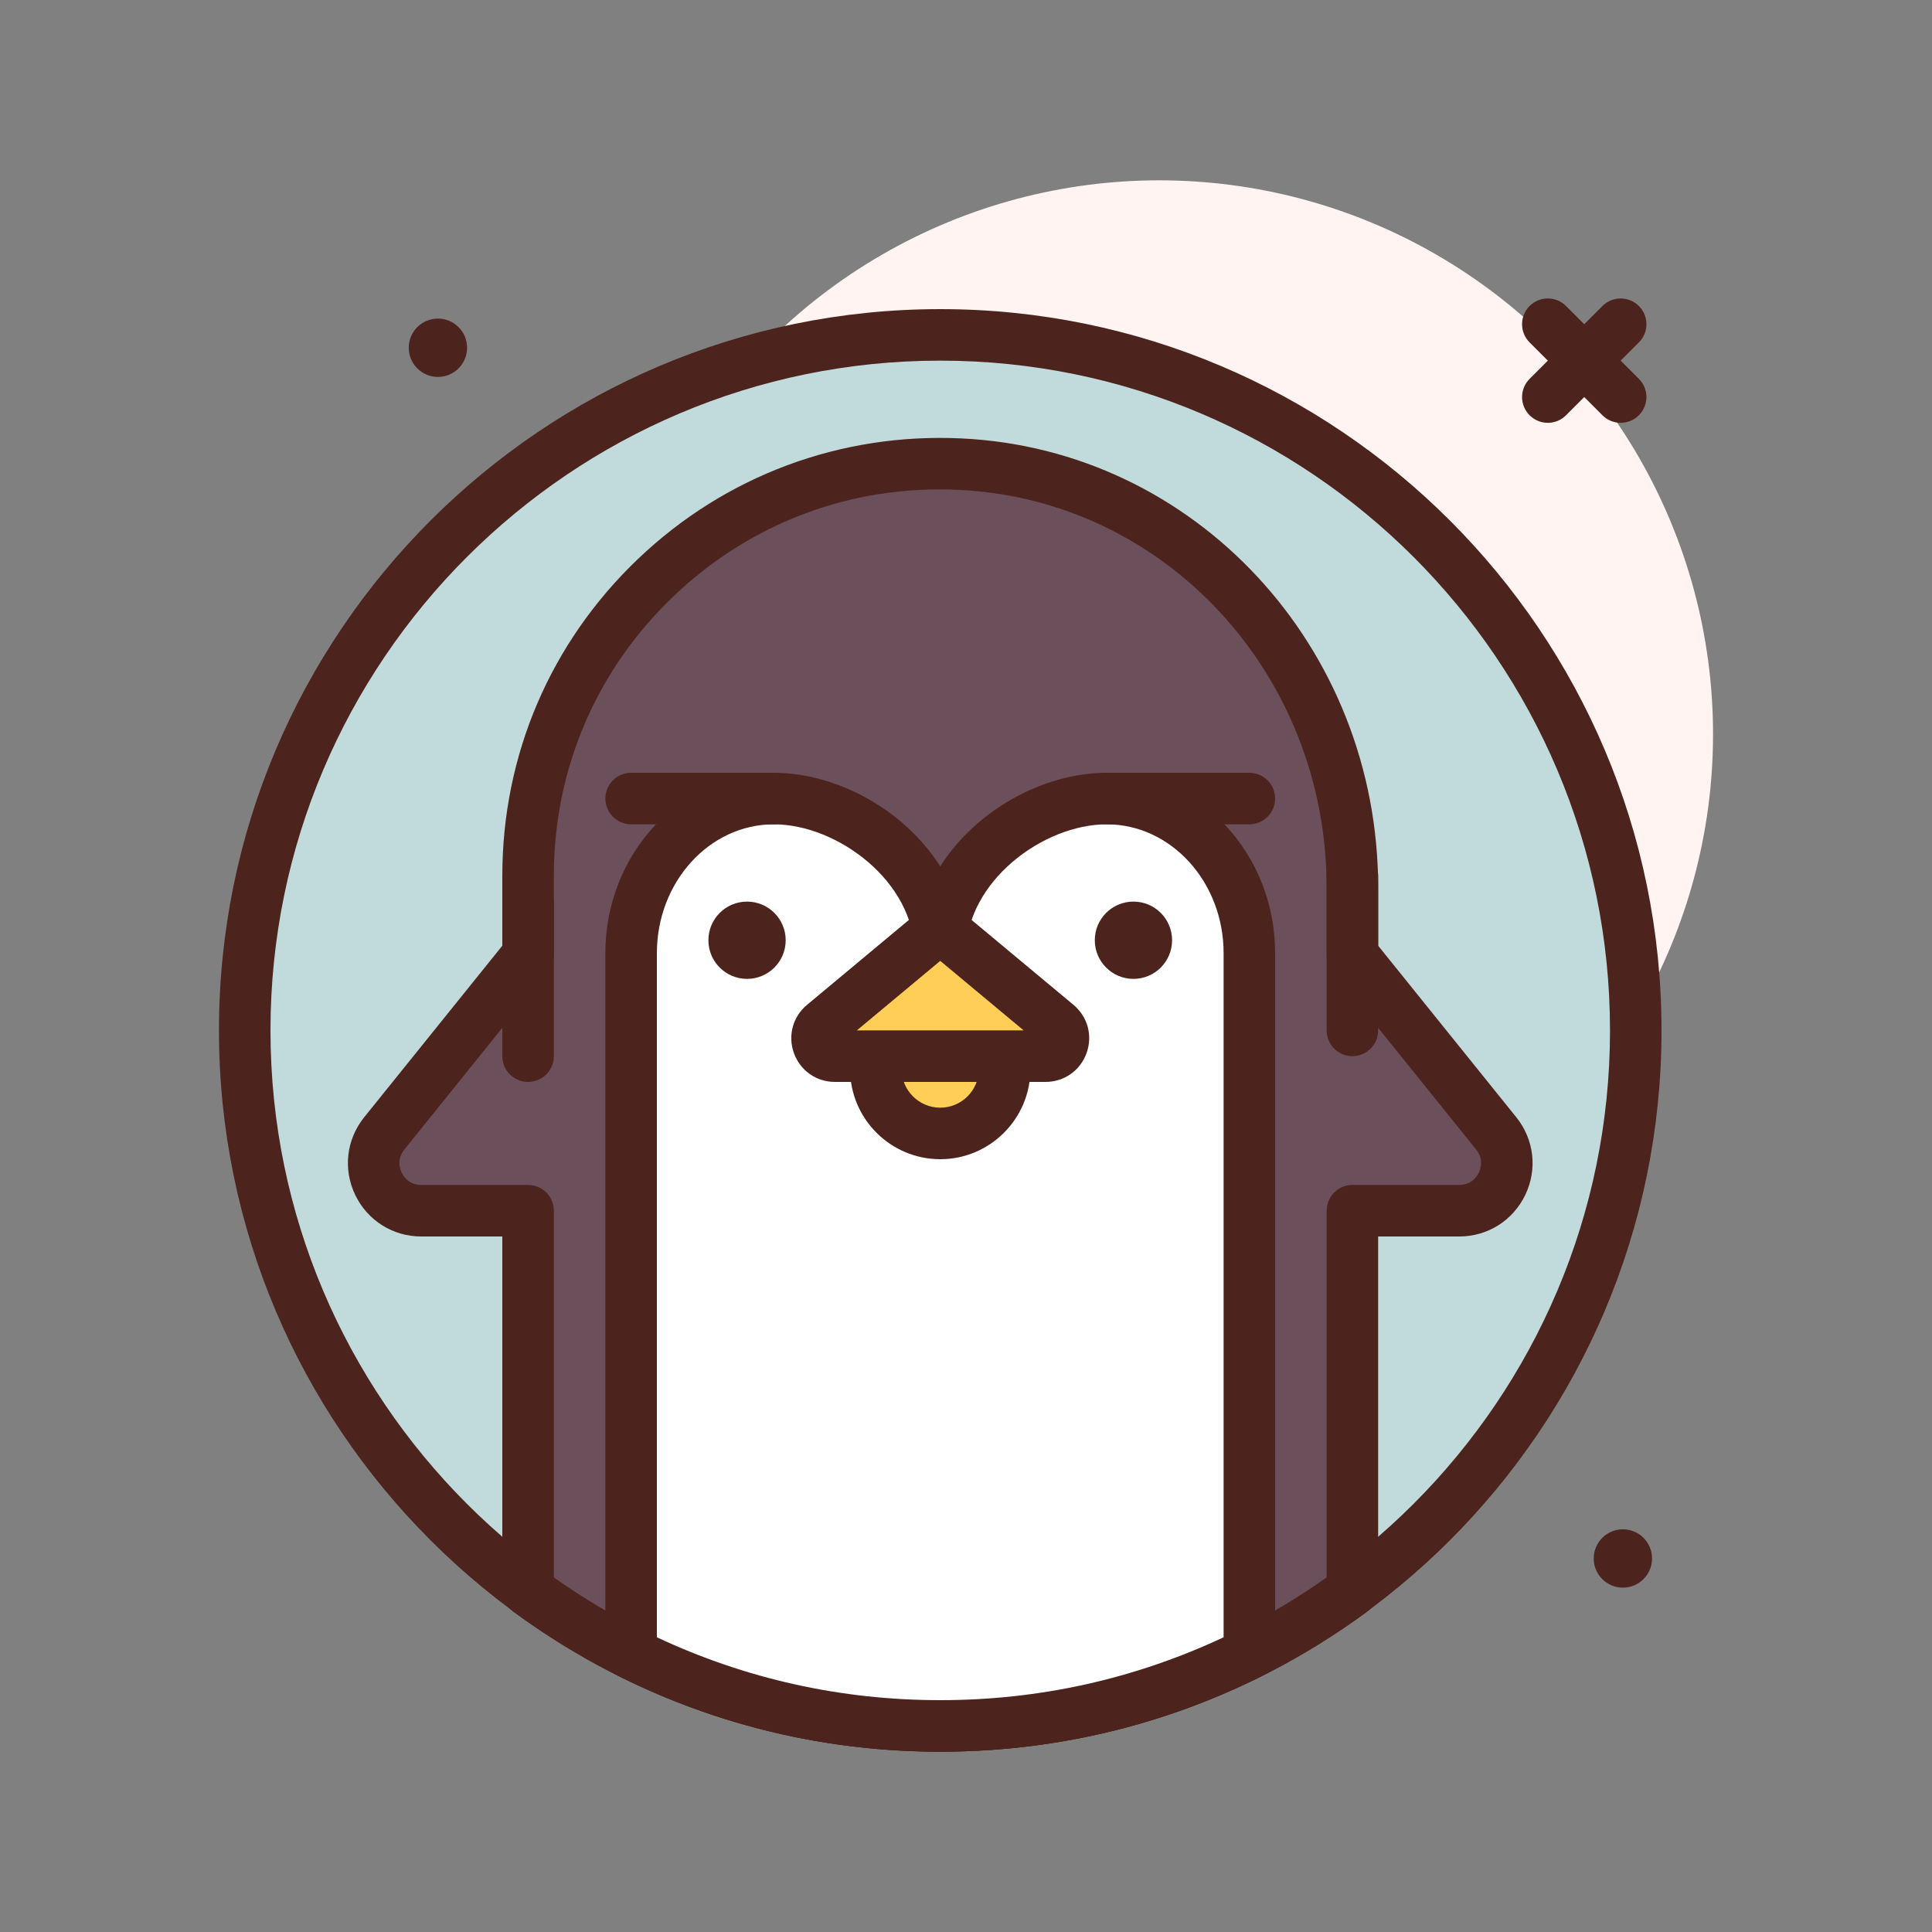 <svg id="penguin" enable-background="new 0 0 300 300" height="512" viewBox="0 0 300 300" width="512" xmlns="http://www.w3.org/2000/svg"><rect x="0" y="0" width="300" height="300" fill="#808080" stroke="none"/><g><circle cx="180" cy="114" fill="#fff4f1" r="86"/><g><circle cx="146" cy="160" fill="#c1dbdc" r="108"/><path d="m146 272c-61.758 0-112-50.242-112-112s50.242-112 112-112 112 50.242 112 112-50.242 112-112 112zm0-216c-57.346 0-104 46.654-104 104s46.654 104 104 104c57.348 0 104-46.654 104-104s-46.652-104-104-104z" fill="#4c241d"/></g><g><path d="m210 148.258v-10.451c0-34.461-26.483-64.113-60.906-65.734-36.753-1.731-67.094 27.555-67.094 63.927v12.258l-22.331 27.734c-3.888 4.828-.451 12.008 5.748 12.008h16.583v58.984c17.913 13.202 40.041 21.016 64 21.016s46.087-7.814 64-21.016v-58.984h16.583c6.199 0 9.636-7.18 5.748-12.008z" fill="#6b4f5b"/><path d="m146 272c-24.072 0-47.023-7.537-66.373-21.795-1.023-.754-1.627-1.949-1.627-3.221v-54.984h-12.582c-4.422 0-8.355-2.479-10.266-6.467-1.908-3.988-1.371-8.605 1.402-12.051l21.446-26.634v-10.848c0-18.771 7.482-36.246 21.068-49.209 13.58-12.953 31.48-19.602 50.213-18.715 36.293 1.709 64.719 32.338 64.719 69.731v9.041l21.449 26.637c2.77 3.443 3.309 8.061 1.398 12.049s-5.843 6.466-10.265 6.466h-12.582v54.984c0 1.271-.605 2.467-1.629 3.221-19.348 14.258-42.297 21.795-66.371 21.795zm-60-27.061c17.617 12.477 38.318 19.061 60 19.061 21.68 0 42.383-6.584 60-19.061v-56.939c0-2.209 1.789-4 4-4h16.582c1.922 0 2.773-1.344 3.051-1.922.273-.576.789-2.082-.418-3.578l-22.332-27.734c-.57-.711-.883-1.596-.883-2.508v-10.451c0-33.111-25.078-60.23-57.094-61.738-16.637-.812-32.338 5.082-44.316 16.512-11.988 11.437-18.59 26.857-18.59 43.419v12.258c0 .912-.312 1.797-.885 2.508l-22.33 27.734c-1.205 1.498-.693 3.002-.416 3.58.275.576 1.127 1.92 3.049 1.92h16.582c2.209 0 4 1.791 4 4z" fill="#4c241d"/></g><g fill="#4c241d"><circle cx="68" cy="54" r="4.529"/><circle cx="252" cy="242" r="4.529"/><path d="m251.656 65.656c-1.023 0-2.047-.391-2.828-1.172l-11.312-11.312c-1.562-1.562-1.562-4.094 0-5.656s4.094-1.562 5.656 0l11.312 11.312c1.562 1.562 1.562 4.094 0 5.656-.781.782-1.804 1.172-2.828 1.172z"/><path d="m240.344 65.656c-1.023 0-2.047-.391-2.828-1.172-1.562-1.562-1.562-4.094 0-5.656l11.312-11.312c1.562-1.562 4.094-1.562 5.656 0s1.562 4.094 0 5.656l-11.312 11.312c-.781.782-1.805 1.172-2.828 1.172z"/></g><g><path d="m171.846 124c-12.235 0-25.846 10.745-25.846 24 0-13.255-13.611-24-25.846-24s-22.154 10.745-22.154 24v108.747c14.463 7.19 30.753 11.253 48 11.253s33.537-4.063 48-11.253v-108.747c0-13.255-9.918-24-22.154-24z" fill="#fff"/><path d="m146 272c-17.455 0-34.205-3.928-49.781-11.672-1.359-.676-2.219-2.064-2.219-3.582v-108.746c0-15.439 11.732-28 26.154-28 9.734 0 20.268 5.717 25.846 14.537 5.578-8.82 16.113-14.537 25.848-14.537 14.422 0 26.152 12.561 26.152 28v108.746c0 1.518-.859 2.906-2.219 3.582-15.574 7.744-32.324 11.672-49.781 11.672zm-44-17.764c13.828 6.48 28.617 9.764 44 9.764s30.176-3.283 44-9.764v-106.236c0-11.027-8.145-20-18.152-20-9.895 0-21.848 8.922-21.848 20 0 2.209-1.789 4-4 4s-4-1.791-4-4c0-11.078-11.951-20-21.846-20-10.01 0-18.154 8.973-18.154 20zm92 2.51h.039z" fill="#4c241d"/></g><g><circle cx="146" cy="166" fill="#ffce56" r="10"/><path d="m146 180c-7.719 0-14-6.281-14-14s6.281-14 14-14 14 6.281 14 14-6.281 14-14 14zm0-20c-3.309 0-6 2.691-6 6s2.691 6 6 6 6-2.691 6-6-2.691-6-6-6z" fill="#4c241d"/></g><circle cx="116" cy="146" fill="#4c241d" r="6"/><circle cx="176" cy="146" fill="#4c241d" r="6"/><g><path d="m144.227 145.477-16.351 13.626c-1.99 1.658-.817 4.897 1.773 4.897h32.701c2.59 0 3.763-3.239 1.773-4.897l-16.351-13.626c-1.026-.855-2.518-.855-3.545 0z" fill="#ffce56"/><path d="m162.352 168h-32.703c-2.885 0-5.383-1.752-6.365-4.465-.98-2.713-.184-5.658 2.033-7.504l16.348-13.627c.004 0 .004-.002.004-.002 2.508-2.09 6.156-2.09 8.664 0l16.355 13.629c2.215 1.848 3.012 4.793 2.027 7.506-.981 2.711-3.481 4.463-6.363 4.463zm-29.303-8h25.904l-12.953-10.795z" fill="#4c241d"/></g><path d="m210 164c-2.211 0-4-1.791-4-4v-24c0-2.209 1.789-4 4-4s4 1.791 4 4v24c0 2.209-1.789 4-4 4z" fill="#4c241d"/><path d="m82 168c-2.209 0-4-1.791-4-4v-24c0-2.209 1.791-4 4-4s4 1.791 4 4v24c0 2.209-1.791 4-4 4z" fill="#4c241d"/><path d="m194 128h-22.152c-2.211 0-4-1.791-4-4s1.789-4 4-4h22.152c2.211 0 4 1.791 4 4s-1.789 4-4 4z" fill="#4c241d"/><path d="m120.154 128h-22.154c-2.209 0-4-1.791-4-4s1.791-4 4-4h22.154c2.209 0 4 1.791 4 4s-1.791 4-4 4z" fill="#4c241d"/></g></svg>